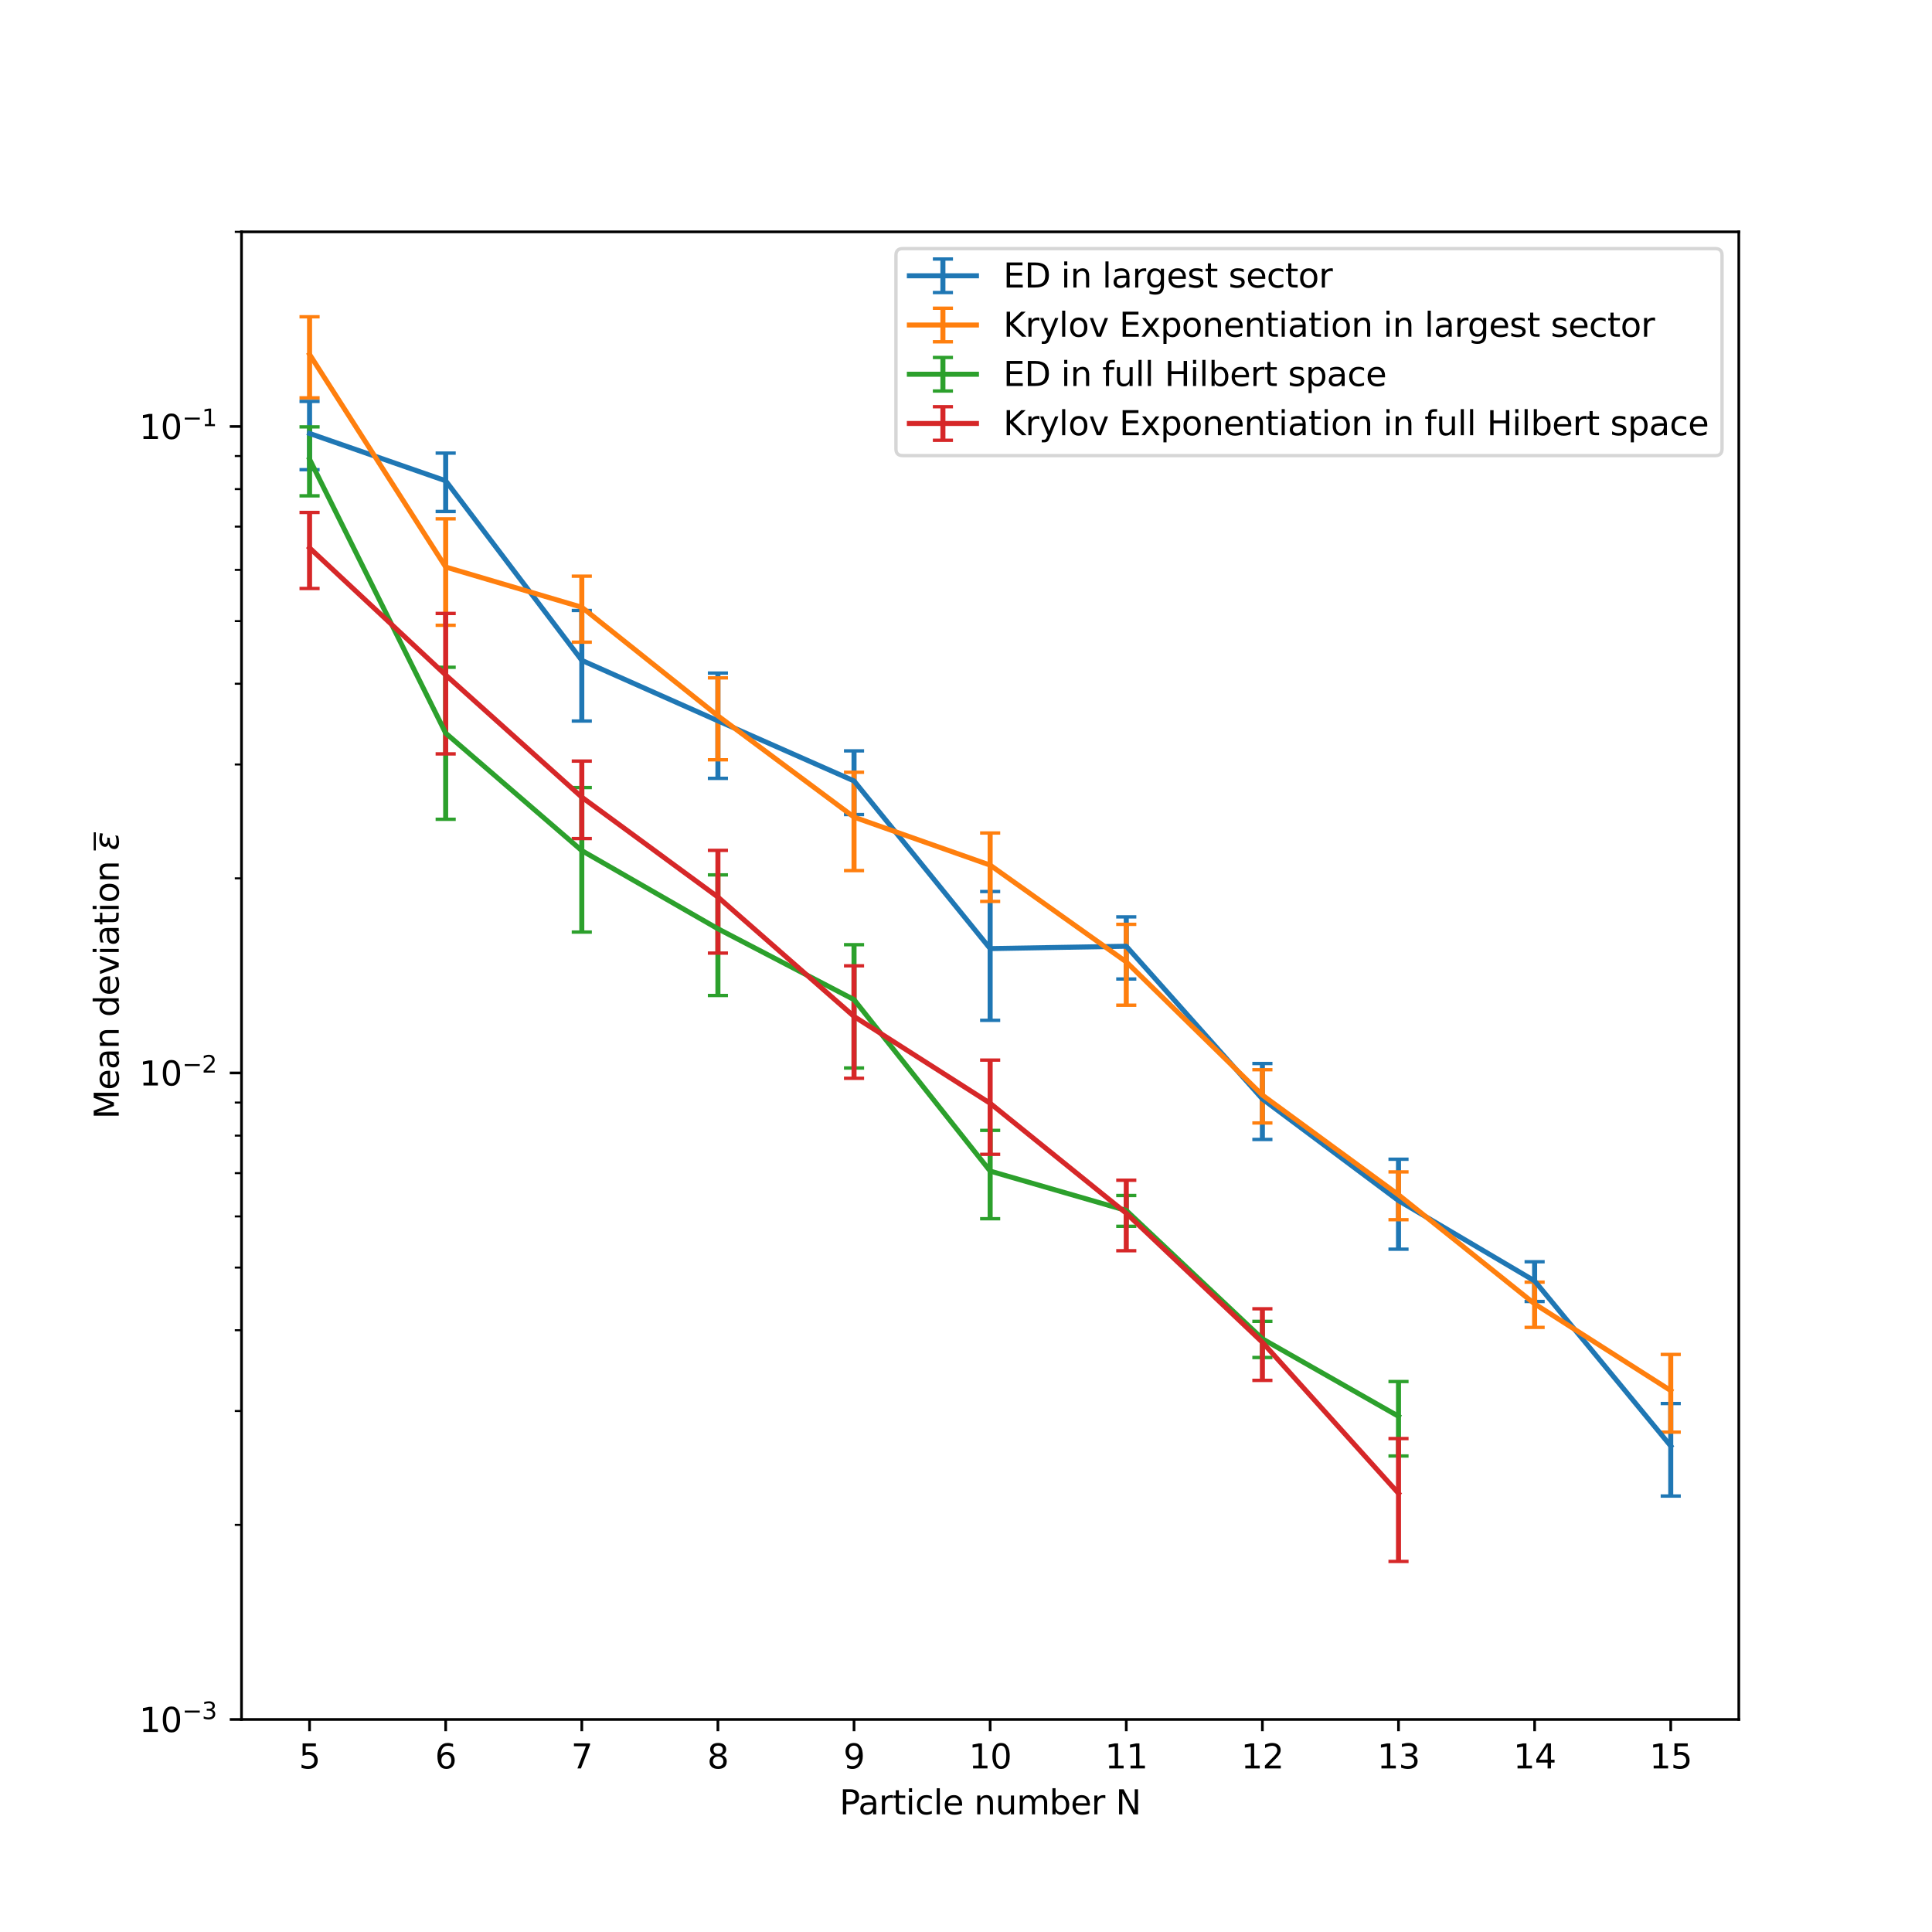 <?xml version="1.0" encoding="utf-8" standalone="no"?>
<!DOCTYPE svg PUBLIC "-//W3C//DTD SVG 1.1//EN"
  "http://www.w3.org/Graphics/SVG/1.1/DTD/svg11.dtd">
<svg xmlns:xlink="http://www.w3.org/1999/xlink" width="576pt" height="576pt" viewBox="0 0 576 576" xmlns="http://www.w3.org/2000/svg" version="1.1">
 <defs>
  <style type="text/css">*{stroke-linejoin: round; stroke-linecap: butt}</style>
 </defs>
 <g id="figure_1">
  <g id="patch_1">
   <path d="M 0 576 
L 576 576 
L 576 0 
L 0 0 
z
" style="fill: #ffffff"/>
  </g>
  <g id="axes_1">
   <g id="patch_2">
    <path d="M 72 512.64 
L 518.4 512.64 
L 518.4 69.12 
L 72 69.12 
z
" style="fill: #ffffff"/>
   </g>
   <g id="matplotlib.axis_1">
    <g id="xtick_1">
     <g id="line2d_1">
      <defs>
       <path id="m4b24143ec7" d="M 0 0 
L 0 3.5 
" style="stroke: #000000; stroke-width: 0.8"/>
      </defs>
      <g>
       <use xlink:href="#m4b24143ec7" x="92.291" y="512.64" style="stroke: #000000; stroke-width: 0.8"/>
      </g>
     </g>
     <g id="text_1">
      <!-- 5 -->
      <g transform="translate(89.11 527.238) scale(0.1 -0.1)">
       <defs>
        <path id="DejaVuSans-35" d="M 691 4666 
L 3169 4666 
L 3169 4134 
L 1269 4134 
L 1269 2991 
Q 1406 3038 1543 3061 
Q 1681 3084 1819 3084 
Q 2600 3084 3056 2656 
Q 3513 2228 3513 1497 
Q 3513 744 3044 326 
Q 2575 -91 1722 -91 
Q 1428 -91 1123 -41 
Q 819 9 494 109 
L 494 744 
Q 775 591 1075 516 
Q 1375 441 1709 441 
Q 2250 441 2565 725 
Q 2881 1009 2881 1497 
Q 2881 1984 2565 2268 
Q 2250 2553 1709 2553 
Q 1456 2553 1204 2497 
Q 953 2441 691 2322 
L 691 4666 
z
" transform="scale(0.016)"/>
       </defs>
       <use xlink:href="#DejaVuSans-35"/>
      </g>
     </g>
    </g>
    <g id="xtick_2">
     <g id="line2d_2">
      <g>
       <use xlink:href="#m4b24143ec7" x="132.873" y="512.64" style="stroke: #000000; stroke-width: 0.8"/>
      </g>
     </g>
     <g id="text_2">
      <!-- 6 -->
      <g transform="translate(129.691 527.238) scale(0.1 -0.1)">
       <defs>
        <path id="DejaVuSans-36" d="M 2113 2584 
Q 1688 2584 1439 2293 
Q 1191 2003 1191 1497 
Q 1191 994 1439 701 
Q 1688 409 2113 409 
Q 2538 409 2786 701 
Q 3034 994 3034 1497 
Q 3034 2003 2786 2293 
Q 2538 2584 2113 2584 
z
M 3366 4563 
L 3366 3988 
Q 3128 4100 2886 4159 
Q 2644 4219 2406 4219 
Q 1781 4219 1451 3797 
Q 1122 3375 1075 2522 
Q 1259 2794 1537 2939 
Q 1816 3084 2150 3084 
Q 2853 3084 3261 2657 
Q 3669 2231 3669 1497 
Q 3669 778 3244 343 
Q 2819 -91 2113 -91 
Q 1303 -91 875 529 
Q 447 1150 447 2328 
Q 447 3434 972 4092 
Q 1497 4750 2381 4750 
Q 2619 4750 2861 4703 
Q 3103 4656 3366 4563 
z
" transform="scale(0.016)"/>
       </defs>
       <use xlink:href="#DejaVuSans-36"/>
      </g>
     </g>
    </g>
    <g id="xtick_3">
     <g id="line2d_3">
      <g>
       <use xlink:href="#m4b24143ec7" x="173.455" y="512.64" style="stroke: #000000; stroke-width: 0.8"/>
      </g>
     </g>
     <g id="text_3">
      <!-- 7 -->
      <g transform="translate(170.273 527.238) scale(0.1 -0.1)">
       <defs>
        <path id="DejaVuSans-37" d="M 525 4666 
L 3525 4666 
L 3525 4397 
L 1831 0 
L 1172 0 
L 2766 4134 
L 525 4134 
L 525 4666 
z
" transform="scale(0.016)"/>
       </defs>
       <use xlink:href="#DejaVuSans-37"/>
      </g>
     </g>
    </g>
    <g id="xtick_4">
     <g id="line2d_4">
      <g>
       <use xlink:href="#m4b24143ec7" x="214.036" y="512.64" style="stroke: #000000; stroke-width: 0.8"/>
      </g>
     </g>
     <g id="text_4">
      <!-- 8 -->
      <g transform="translate(210.855 527.238) scale(0.1 -0.1)">
       <defs>
        <path id="DejaVuSans-38" d="M 2034 2216 
Q 1584 2216 1326 1975 
Q 1069 1734 1069 1313 
Q 1069 891 1326 650 
Q 1584 409 2034 409 
Q 2484 409 2743 651 
Q 3003 894 3003 1313 
Q 3003 1734 2745 1975 
Q 2488 2216 2034 2216 
z
M 1403 2484 
Q 997 2584 770 2862 
Q 544 3141 544 3541 
Q 544 4100 942 4425 
Q 1341 4750 2034 4750 
Q 2731 4750 3128 4425 
Q 3525 4100 3525 3541 
Q 3525 3141 3298 2862 
Q 3072 2584 2669 2484 
Q 3125 2378 3379 2068 
Q 3634 1759 3634 1313 
Q 3634 634 3220 271 
Q 2806 -91 2034 -91 
Q 1263 -91 848 271 
Q 434 634 434 1313 
Q 434 1759 690 2068 
Q 947 2378 1403 2484 
z
M 1172 3481 
Q 1172 3119 1398 2916 
Q 1625 2713 2034 2713 
Q 2441 2713 2670 2916 
Q 2900 3119 2900 3481 
Q 2900 3844 2670 4047 
Q 2441 4250 2034 4250 
Q 1625 4250 1398 4047 
Q 1172 3844 1172 3481 
z
" transform="scale(0.016)"/>
       </defs>
       <use xlink:href="#DejaVuSans-38"/>
      </g>
     </g>
    </g>
    <g id="xtick_5">
     <g id="line2d_5">
      <g>
       <use xlink:href="#m4b24143ec7" x="254.618" y="512.64" style="stroke: #000000; stroke-width: 0.8"/>
      </g>
     </g>
     <g id="text_5">
      <!-- 9 -->
      <g transform="translate(251.437 527.238) scale(0.1 -0.1)">
       <defs>
        <path id="DejaVuSans-39" d="M 703 97 
L 703 672 
Q 941 559 1184 500 
Q 1428 441 1663 441 
Q 2288 441 2617 861 
Q 2947 1281 2994 2138 
Q 2813 1869 2534 1725 
Q 2256 1581 1919 1581 
Q 1219 1581 811 2004 
Q 403 2428 403 3163 
Q 403 3881 828 4315 
Q 1253 4750 1959 4750 
Q 2769 4750 3195 4129 
Q 3622 3509 3622 2328 
Q 3622 1225 3098 567 
Q 2575 -91 1691 -91 
Q 1453 -91 1209 -44 
Q 966 3 703 97 
z
M 1959 2075 
Q 2384 2075 2632 2365 
Q 2881 2656 2881 3163 
Q 2881 3666 2632 3958 
Q 2384 4250 1959 4250 
Q 1534 4250 1286 3958 
Q 1038 3666 1038 3163 
Q 1038 2656 1286 2365 
Q 1534 2075 1959 2075 
z
" transform="scale(0.016)"/>
       </defs>
       <use xlink:href="#DejaVuSans-39"/>
      </g>
     </g>
    </g>
    <g id="xtick_6">
     <g id="line2d_6">
      <g>
       <use xlink:href="#m4b24143ec7" x="295.2" y="512.64" style="stroke: #000000; stroke-width: 0.8"/>
      </g>
     </g>
     <g id="text_6">
      <!-- 10 -->
      <g transform="translate(288.837 527.238) scale(0.1 -0.1)">
       <defs>
        <path id="DejaVuSans-31" d="M 794 531 
L 1825 531 
L 1825 4091 
L 703 3866 
L 703 4441 
L 1819 4666 
L 2450 4666 
L 2450 531 
L 3481 531 
L 3481 0 
L 794 0 
L 794 531 
z
" transform="scale(0.016)"/>
        <path id="DejaVuSans-30" d="M 2034 4250 
Q 1547 4250 1301 3770 
Q 1056 3291 1056 2328 
Q 1056 1369 1301 889 
Q 1547 409 2034 409 
Q 2525 409 2770 889 
Q 3016 1369 3016 2328 
Q 3016 3291 2770 3770 
Q 2525 4250 2034 4250 
z
M 2034 4750 
Q 2819 4750 3233 4129 
Q 3647 3509 3647 2328 
Q 3647 1150 3233 529 
Q 2819 -91 2034 -91 
Q 1250 -91 836 529 
Q 422 1150 422 2328 
Q 422 3509 836 4129 
Q 1250 4750 2034 4750 
z
" transform="scale(0.016)"/>
       </defs>
       <use xlink:href="#DejaVuSans-31"/>
       <use xlink:href="#DejaVuSans-30" x="63.623"/>
      </g>
     </g>
    </g>
    <g id="xtick_7">
     <g id="line2d_7">
      <g>
       <use xlink:href="#m4b24143ec7" x="335.782" y="512.64" style="stroke: #000000; stroke-width: 0.8"/>
      </g>
     </g>
     <g id="text_7">
      <!-- 11 -->
      <g transform="translate(329.419 527.238) scale(0.1 -0.1)">
       <use xlink:href="#DejaVuSans-31"/>
       <use xlink:href="#DejaVuSans-31" x="63.623"/>
      </g>
     </g>
    </g>
    <g id="xtick_8">
     <g id="line2d_8">
      <g>
       <use xlink:href="#m4b24143ec7" x="376.364" y="512.64" style="stroke: #000000; stroke-width: 0.8"/>
      </g>
     </g>
     <g id="text_8">
      <!-- 12 -->
      <g transform="translate(370.001 527.238) scale(0.1 -0.1)">
       <defs>
        <path id="DejaVuSans-32" d="M 1228 531 
L 3431 531 
L 3431 0 
L 469 0 
L 469 531 
Q 828 903 1448 1529 
Q 2069 2156 2228 2338 
Q 2531 2678 2651 2914 
Q 2772 3150 2772 3378 
Q 2772 3750 2511 3984 
Q 2250 4219 1831 4219 
Q 1534 4219 1204 4116 
Q 875 4013 500 3803 
L 500 4441 
Q 881 4594 1212 4672 
Q 1544 4750 1819 4750 
Q 2544 4750 2975 4387 
Q 3406 4025 3406 3419 
Q 3406 3131 3298 2873 
Q 3191 2616 2906 2266 
Q 2828 2175 2409 1742 
Q 1991 1309 1228 531 
z
" transform="scale(0.016)"/>
       </defs>
       <use xlink:href="#DejaVuSans-31"/>
       <use xlink:href="#DejaVuSans-32" x="63.623"/>
      </g>
     </g>
    </g>
    <g id="xtick_9">
     <g id="line2d_9">
      <g>
       <use xlink:href="#m4b24143ec7" x="416.945" y="512.64" style="stroke: #000000; stroke-width: 0.8"/>
      </g>
     </g>
     <g id="text_9">
      <!-- 13 -->
      <g transform="translate(410.583 527.238) scale(0.1 -0.1)">
       <defs>
        <path id="DejaVuSans-33" d="M 2597 2516 
Q 3050 2419 3304 2112 
Q 3559 1806 3559 1356 
Q 3559 666 3084 287 
Q 2609 -91 1734 -91 
Q 1441 -91 1130 -33 
Q 819 25 488 141 
L 488 750 
Q 750 597 1062 519 
Q 1375 441 1716 441 
Q 2309 441 2620 675 
Q 2931 909 2931 1356 
Q 2931 1769 2642 2001 
Q 2353 2234 1838 2234 
L 1294 2234 
L 1294 2753 
L 1863 2753 
Q 2328 2753 2575 2939 
Q 2822 3125 2822 3475 
Q 2822 3834 2567 4026 
Q 2313 4219 1838 4219 
Q 1578 4219 1281 4162 
Q 984 4106 628 3988 
L 628 4550 
Q 988 4650 1302 4700 
Q 1616 4750 1894 4750 
Q 2613 4750 3031 4423 
Q 3450 4097 3450 3541 
Q 3450 3153 3228 2886 
Q 3006 2619 2597 2516 
z
" transform="scale(0.016)"/>
       </defs>
       <use xlink:href="#DejaVuSans-31"/>
       <use xlink:href="#DejaVuSans-33" x="63.623"/>
      </g>
     </g>
    </g>
    <g id="xtick_10">
     <g id="line2d_10">
      <g>
       <use xlink:href="#m4b24143ec7" x="457.527" y="512.64" style="stroke: #000000; stroke-width: 0.8"/>
      </g>
     </g>
     <g id="text_10">
      <!-- 14 -->
      <g transform="translate(451.165 527.238) scale(0.1 -0.1)">
       <defs>
        <path id="DejaVuSans-34" d="M 2419 4116 
L 825 1625 
L 2419 1625 
L 2419 4116 
z
M 2253 4666 
L 3047 4666 
L 3047 1625 
L 3713 1625 
L 3713 1100 
L 3047 1100 
L 3047 0 
L 2419 0 
L 2419 1100 
L 313 1100 
L 313 1709 
L 2253 4666 
z
" transform="scale(0.016)"/>
       </defs>
       <use xlink:href="#DejaVuSans-31"/>
       <use xlink:href="#DejaVuSans-34" x="63.623"/>
      </g>
     </g>
    </g>
    <g id="xtick_11">
     <g id="line2d_11">
      <g>
       <use xlink:href="#m4b24143ec7" x="498.109" y="512.64" style="stroke: #000000; stroke-width: 0.8"/>
      </g>
     </g>
     <g id="text_11">
      <!-- 15 -->
      <g transform="translate(491.747 527.238) scale(0.1 -0.1)">
       <use xlink:href="#DejaVuSans-31"/>
       <use xlink:href="#DejaVuSans-35" x="63.623"/>
      </g>
     </g>
    </g>
    <g id="text_12">
     <!-- Particle number N -->
     <g transform="translate(250.294 540.917) scale(0.1 -0.1)">
      <defs>
       <path id="DejaVuSans-50" d="M 1259 4147 
L 1259 2394 
L 2053 2394 
Q 2494 2394 2734 2622 
Q 2975 2850 2975 3272 
Q 2975 3691 2734 3919 
Q 2494 4147 2053 4147 
L 1259 4147 
z
M 628 4666 
L 2053 4666 
Q 2838 4666 3239 4311 
Q 3641 3956 3641 3272 
Q 3641 2581 3239 2228 
Q 2838 1875 2053 1875 
L 1259 1875 
L 1259 0 
L 628 0 
L 628 4666 
z
" transform="scale(0.016)"/>
       <path id="DejaVuSans-61" d="M 2194 1759 
Q 1497 1759 1228 1600 
Q 959 1441 959 1056 
Q 959 750 1161 570 
Q 1363 391 1709 391 
Q 2188 391 2477 730 
Q 2766 1069 2766 1631 
L 2766 1759 
L 2194 1759 
z
M 3341 1997 
L 3341 0 
L 2766 0 
L 2766 531 
Q 2569 213 2275 61 
Q 1981 -91 1556 -91 
Q 1019 -91 701 211 
Q 384 513 384 1019 
Q 384 1609 779 1909 
Q 1175 2209 1959 2209 
L 2766 2209 
L 2766 2266 
Q 2766 2663 2505 2880 
Q 2244 3097 1772 3097 
Q 1472 3097 1187 3025 
Q 903 2953 641 2809 
L 641 3341 
Q 956 3463 1253 3523 
Q 1550 3584 1831 3584 
Q 2591 3584 2966 3190 
Q 3341 2797 3341 1997 
z
" transform="scale(0.016)"/>
       <path id="DejaVuSans-72" d="M 2631 2963 
Q 2534 3019 2420 3045 
Q 2306 3072 2169 3072 
Q 1681 3072 1420 2755 
Q 1159 2438 1159 1844 
L 1159 0 
L 581 0 
L 581 3500 
L 1159 3500 
L 1159 2956 
Q 1341 3275 1631 3429 
Q 1922 3584 2338 3584 
Q 2397 3584 2469 3576 
Q 2541 3569 2628 3553 
L 2631 2963 
z
" transform="scale(0.016)"/>
       <path id="DejaVuSans-74" d="M 1172 4494 
L 1172 3500 
L 2356 3500 
L 2356 3053 
L 1172 3053 
L 1172 1153 
Q 1172 725 1289 603 
Q 1406 481 1766 481 
L 2356 481 
L 2356 0 
L 1766 0 
Q 1100 0 847 248 
Q 594 497 594 1153 
L 594 3053 
L 172 3053 
L 172 3500 
L 594 3500 
L 594 4494 
L 1172 4494 
z
" transform="scale(0.016)"/>
       <path id="DejaVuSans-69" d="M 603 3500 
L 1178 3500 
L 1178 0 
L 603 0 
L 603 3500 
z
M 603 4863 
L 1178 4863 
L 1178 4134 
L 603 4134 
L 603 4863 
z
" transform="scale(0.016)"/>
       <path id="DejaVuSans-63" d="M 3122 3366 
L 3122 2828 
Q 2878 2963 2633 3030 
Q 2388 3097 2138 3097 
Q 1578 3097 1268 2742 
Q 959 2388 959 1747 
Q 959 1106 1268 751 
Q 1578 397 2138 397 
Q 2388 397 2633 464 
Q 2878 531 3122 666 
L 3122 134 
Q 2881 22 2623 -34 
Q 2366 -91 2075 -91 
Q 1284 -91 818 406 
Q 353 903 353 1747 
Q 353 2603 823 3093 
Q 1294 3584 2113 3584 
Q 2378 3584 2631 3529 
Q 2884 3475 3122 3366 
z
" transform="scale(0.016)"/>
       <path id="DejaVuSans-6c" d="M 603 4863 
L 1178 4863 
L 1178 0 
L 603 0 
L 603 4863 
z
" transform="scale(0.016)"/>
       <path id="DejaVuSans-65" d="M 3597 1894 
L 3597 1613 
L 953 1613 
Q 991 1019 1311 708 
Q 1631 397 2203 397 
Q 2534 397 2845 478 
Q 3156 559 3463 722 
L 3463 178 
Q 3153 47 2828 -22 
Q 2503 -91 2169 -91 
Q 1331 -91 842 396 
Q 353 884 353 1716 
Q 353 2575 817 3079 
Q 1281 3584 2069 3584 
Q 2775 3584 3186 3129 
Q 3597 2675 3597 1894 
z
M 3022 2063 
Q 3016 2534 2758 2815 
Q 2500 3097 2075 3097 
Q 1594 3097 1305 2825 
Q 1016 2553 972 2059 
L 3022 2063 
z
" transform="scale(0.016)"/>
       <path id="DejaVuSans-20" transform="scale(0.016)"/>
       <path id="DejaVuSans-6e" d="M 3513 2113 
L 3513 0 
L 2938 0 
L 2938 2094 
Q 2938 2591 2744 2837 
Q 2550 3084 2163 3084 
Q 1697 3084 1428 2787 
Q 1159 2491 1159 1978 
L 1159 0 
L 581 0 
L 581 3500 
L 1159 3500 
L 1159 2956 
Q 1366 3272 1645 3428 
Q 1925 3584 2291 3584 
Q 2894 3584 3203 3211 
Q 3513 2838 3513 2113 
z
" transform="scale(0.016)"/>
       <path id="DejaVuSans-75" d="M 544 1381 
L 544 3500 
L 1119 3500 
L 1119 1403 
Q 1119 906 1312 657 
Q 1506 409 1894 409 
Q 2359 409 2629 706 
Q 2900 1003 2900 1516 
L 2900 3500 
L 3475 3500 
L 3475 0 
L 2900 0 
L 2900 538 
Q 2691 219 2414 64 
Q 2138 -91 1772 -91 
Q 1169 -91 856 284 
Q 544 659 544 1381 
z
M 1991 3584 
L 1991 3584 
z
" transform="scale(0.016)"/>
       <path id="DejaVuSans-6d" d="M 3328 2828 
Q 3544 3216 3844 3400 
Q 4144 3584 4550 3584 
Q 5097 3584 5394 3201 
Q 5691 2819 5691 2113 
L 5691 0 
L 5113 0 
L 5113 2094 
Q 5113 2597 4934 2840 
Q 4756 3084 4391 3084 
Q 3944 3084 3684 2787 
Q 3425 2491 3425 1978 
L 3425 0 
L 2847 0 
L 2847 2094 
Q 2847 2600 2669 2842 
Q 2491 3084 2119 3084 
Q 1678 3084 1418 2786 
Q 1159 2488 1159 1978 
L 1159 0 
L 581 0 
L 581 3500 
L 1159 3500 
L 1159 2956 
Q 1356 3278 1631 3431 
Q 1906 3584 2284 3584 
Q 2666 3584 2933 3390 
Q 3200 3197 3328 2828 
z
" transform="scale(0.016)"/>
       <path id="DejaVuSans-62" d="M 3116 1747 
Q 3116 2381 2855 2742 
Q 2594 3103 2138 3103 
Q 1681 3103 1420 2742 
Q 1159 2381 1159 1747 
Q 1159 1113 1420 752 
Q 1681 391 2138 391 
Q 2594 391 2855 752 
Q 3116 1113 3116 1747 
z
M 1159 2969 
Q 1341 3281 1617 3432 
Q 1894 3584 2278 3584 
Q 2916 3584 3314 3078 
Q 3713 2572 3713 1747 
Q 3713 922 3314 415 
Q 2916 -91 2278 -91 
Q 1894 -91 1617 61 
Q 1341 213 1159 525 
L 1159 0 
L 581 0 
L 581 4863 
L 1159 4863 
L 1159 2969 
z
" transform="scale(0.016)"/>
       <path id="DejaVuSans-4e" d="M 628 4666 
L 1478 4666 
L 3547 763 
L 3547 4666 
L 4159 4666 
L 4159 0 
L 3309 0 
L 1241 3903 
L 1241 0 
L 628 0 
L 628 4666 
z
" transform="scale(0.016)"/>
      </defs>
      <use xlink:href="#DejaVuSans-50"/>
      <use xlink:href="#DejaVuSans-61" x="55.803"/>
      <use xlink:href="#DejaVuSans-72" x="117.082"/>
      <use xlink:href="#DejaVuSans-74" x="158.195"/>
      <use xlink:href="#DejaVuSans-69" x="197.404"/>
      <use xlink:href="#DejaVuSans-63" x="225.188"/>
      <use xlink:href="#DejaVuSans-6c" x="280.168"/>
      <use xlink:href="#DejaVuSans-65" x="307.951"/>
      <use xlink:href="#DejaVuSans-20" x="369.475"/>
      <use xlink:href="#DejaVuSans-6e" x="401.262"/>
      <use xlink:href="#DejaVuSans-75" x="464.641"/>
      <use xlink:href="#DejaVuSans-6d" x="528.02"/>
      <use xlink:href="#DejaVuSans-62" x="625.432"/>
      <use xlink:href="#DejaVuSans-65" x="688.908"/>
      <use xlink:href="#DejaVuSans-72" x="750.432"/>
      <use xlink:href="#DejaVuSans-20" x="791.545"/>
      <use xlink:href="#DejaVuSans-4e" x="823.332"/>
     </g>
    </g>
   </g>
   <g id="matplotlib.axis_2">
    <g id="ytick_1">
     <g id="line2d_12">
      <defs>
       <path id="mc3efe9b674" d="M 0 0 
L -3.5 0 
" style="stroke: #000000; stroke-width: 0.8"/>
      </defs>
      <g>
       <use xlink:href="#mc3efe9b674" x="72" y="512.64" style="stroke: #000000; stroke-width: 0.8"/>
      </g>
     </g>
     <g id="text_13">
      <!-- $\mathdefault{10^{-3}}$ -->
      <g transform="translate(41.5 516.439) scale(0.1 -0.1)">
       <defs>
        <path id="DejaVuSans-2212" d="M 678 2272 
L 4684 2272 
L 4684 1741 
L 678 1741 
L 678 2272 
z
" transform="scale(0.016)"/>
       </defs>
       <use xlink:href="#DejaVuSans-31" transform="translate(0 0.766)"/>
       <use xlink:href="#DejaVuSans-30" transform="translate(63.623 0.766)"/>
       <use xlink:href="#DejaVuSans-2212" transform="translate(128.203 39.047) scale(0.7)"/>
       <use xlink:href="#DejaVuSans-33" transform="translate(186.855 39.047) scale(0.7)"/>
      </g>
     </g>
    </g>
    <g id="ytick_2">
     <g id="line2d_13">
      <g>
       <use xlink:href="#mc3efe9b674" x="72" y="319.892" style="stroke: #000000; stroke-width: 0.8"/>
      </g>
     </g>
     <g id="text_14">
      <!-- $\mathdefault{10^{-2}}$ -->
      <g transform="translate(41.5 323.691) scale(0.1 -0.1)">
       <use xlink:href="#DejaVuSans-31" transform="translate(0 0.766)"/>
       <use xlink:href="#DejaVuSans-30" transform="translate(63.623 0.766)"/>
       <use xlink:href="#DejaVuSans-2212" transform="translate(128.203 39.047) scale(0.7)"/>
       <use xlink:href="#DejaVuSans-32" transform="translate(186.855 39.047) scale(0.7)"/>
      </g>
     </g>
    </g>
    <g id="ytick_3">
     <g id="line2d_14">
      <g>
       <use xlink:href="#mc3efe9b674" x="72" y="127.143" style="stroke: #000000; stroke-width: 0.8"/>
      </g>
     </g>
     <g id="text_15">
      <!-- $\mathdefault{10^{-1}}$ -->
      <g transform="translate(41.5 130.942) scale(0.1 -0.1)">
       <use xlink:href="#DejaVuSans-31" transform="translate(0 0.684)"/>
       <use xlink:href="#DejaVuSans-30" transform="translate(63.623 0.684)"/>
       <use xlink:href="#DejaVuSans-2212" transform="translate(128.203 38.966) scale(0.7)"/>
       <use xlink:href="#DejaVuSans-31" transform="translate(186.855 38.966) scale(0.7)"/>
      </g>
     </g>
    </g>
    <g id="ytick_4">
     <g id="line2d_15">
      <defs>
       <path id="m7dcc445b36" d="M 0 0 
L -2 0 
" style="stroke: #000000; stroke-width: 0.6"/>
      </defs>
      <g>
       <use xlink:href="#m7dcc445b36" x="72" y="454.617" style="stroke: #000000; stroke-width: 0.6"/>
      </g>
     </g>
    </g>
    <g id="ytick_5">
     <g id="line2d_16">
      <g>
       <use xlink:href="#m7dcc445b36" x="72" y="420.676" style="stroke: #000000; stroke-width: 0.6"/>
      </g>
     </g>
    </g>
    <g id="ytick_6">
     <g id="line2d_17">
      <g>
       <use xlink:href="#m7dcc445b36" x="72" y="396.594" style="stroke: #000000; stroke-width: 0.6"/>
      </g>
     </g>
    </g>
    <g id="ytick_7">
     <g id="line2d_18">
      <g>
       <use xlink:href="#m7dcc445b36" x="72" y="377.915" style="stroke: #000000; stroke-width: 0.6"/>
      </g>
     </g>
    </g>
    <g id="ytick_8">
     <g id="line2d_19">
      <g>
       <use xlink:href="#m7dcc445b36" x="72" y="362.653" style="stroke: #000000; stroke-width: 0.6"/>
      </g>
     </g>
    </g>
    <g id="ytick_9">
     <g id="line2d_20">
      <g>
       <use xlink:href="#m7dcc445b36" x="72" y="349.749" style="stroke: #000000; stroke-width: 0.6"/>
      </g>
     </g>
    </g>
    <g id="ytick_10">
     <g id="line2d_21">
      <g>
       <use xlink:href="#m7dcc445b36" x="72" y="338.571" style="stroke: #000000; stroke-width: 0.6"/>
      </g>
     </g>
    </g>
    <g id="ytick_11">
     <g id="line2d_22">
      <g>
       <use xlink:href="#m7dcc445b36" x="72" y="328.711" style="stroke: #000000; stroke-width: 0.6"/>
      </g>
     </g>
    </g>
    <g id="ytick_12">
     <g id="line2d_23">
      <g>
       <use xlink:href="#m7dcc445b36" x="72" y="261.868" style="stroke: #000000; stroke-width: 0.6"/>
      </g>
     </g>
    </g>
    <g id="ytick_13">
     <g id="line2d_24">
      <g>
       <use xlink:href="#m7dcc445b36" x="72" y="227.927" style="stroke: #000000; stroke-width: 0.6"/>
      </g>
     </g>
    </g>
    <g id="ytick_14">
     <g id="line2d_25">
      <g>
       <use xlink:href="#m7dcc445b36" x="72" y="203.845" style="stroke: #000000; stroke-width: 0.6"/>
      </g>
     </g>
    </g>
    <g id="ytick_15">
     <g id="line2d_26">
      <g>
       <use xlink:href="#m7dcc445b36" x="72" y="185.166" style="stroke: #000000; stroke-width: 0.6"/>
      </g>
     </g>
    </g>
    <g id="ytick_16">
     <g id="line2d_27">
      <g>
       <use xlink:href="#m7dcc445b36" x="72" y="169.904" style="stroke: #000000; stroke-width: 0.6"/>
      </g>
     </g>
    </g>
    <g id="ytick_17">
     <g id="line2d_28">
      <g>
       <use xlink:href="#m7dcc445b36" x="72" y="157" style="stroke: #000000; stroke-width: 0.6"/>
      </g>
     </g>
    </g>
    <g id="ytick_18">
     <g id="line2d_29">
      <g>
       <use xlink:href="#m7dcc445b36" x="72" y="145.822" style="stroke: #000000; stroke-width: 0.6"/>
      </g>
     </g>
    </g>
    <g id="ytick_19">
     <g id="line2d_30">
      <g>
       <use xlink:href="#m7dcc445b36" x="72" y="135.963" style="stroke: #000000; stroke-width: 0.6"/>
      </g>
     </g>
    </g>
    <g id="ytick_20">
     <g id="line2d_31">
      <g>
       <use xlink:href="#m7dcc445b36" x="72" y="69.12" style="stroke: #000000; stroke-width: 0.6"/>
      </g>
     </g>
    </g>
    <g id="text_16">
     <!-- Mean deviation $\overline{\epsilon}$ -->
     <g transform="translate(35.42 333.63) rotate(-90) scale(0.1 -0.1)">
      <defs>
       <path id="DejaVuSans-4d" d="M 628 4666 
L 1569 4666 
L 2759 1491 
L 3956 4666 
L 4897 4666 
L 4897 0 
L 4281 0 
L 4281 4097 
L 3078 897 
L 2444 897 
L 1241 4097 
L 1241 0 
L 628 0 
L 628 4666 
z
" transform="scale(0.016)"/>
       <path id="DejaVuSans-64" d="M 2906 2969 
L 2906 4863 
L 3481 4863 
L 3481 0 
L 2906 0 
L 2906 525 
Q 2725 213 2448 61 
Q 2172 -91 1784 -91 
Q 1150 -91 751 415 
Q 353 922 353 1747 
Q 353 2572 751 3078 
Q 1150 3584 1784 3584 
Q 2172 3584 2448 3432 
Q 2725 3281 2906 2969 
z
M 947 1747 
Q 947 1113 1208 752 
Q 1469 391 1925 391 
Q 2381 391 2643 752 
Q 2906 1113 2906 1747 
Q 2906 2381 2643 2742 
Q 2381 3103 1925 3103 
Q 1469 3103 1208 2742 
Q 947 2381 947 1747 
z
" transform="scale(0.016)"/>
       <path id="DejaVuSans-76" d="M 191 3500 
L 800 3500 
L 1894 563 
L 2988 3500 
L 3597 3500 
L 2284 0 
L 1503 0 
L 191 3500 
z
" transform="scale(0.016)"/>
       <path id="DejaVuSans-6f" d="M 1959 3097 
Q 1497 3097 1228 2736 
Q 959 2375 959 1747 
Q 959 1119 1226 758 
Q 1494 397 1959 397 
Q 2419 397 2687 759 
Q 2956 1122 2956 1747 
Q 2956 2369 2687 2733 
Q 2419 3097 1959 3097 
z
M 1959 3584 
Q 2709 3584 3137 3096 
Q 3566 2609 3566 1747 
Q 3566 888 3137 398 
Q 2709 -91 1959 -91 
Q 1206 -91 779 398 
Q 353 888 353 1747 
Q 353 2609 779 3096 
Q 1206 3584 1959 3584 
z
" transform="scale(0.016)"/>
       <path id="DejaVuSans-Oblique-3b5" d="M 1263 1888 
Q 925 1963 778 2166 
Q 669 2309 669 2503 
Q 669 3034 1175 3344 
Q 1575 3588 2188 3588 
Q 2425 3588 2684 3550 
Q 2944 3513 3234 3438 
L 3134 2916 
Q 2847 3006 2606 3047 
Q 2359 3088 2138 3088 
Q 1766 3088 1522 2944 
Q 1228 2772 1228 2522 
Q 1228 2356 1381 2241 
Q 1563 2103 1925 2103 
L 2409 2103 
L 2319 1628 
L 1856 1628 
Q 1425 1628 1172 1469 
Q 828 1253 828 916 
Q 828 703 1013 563 
Q 1244 388 1716 388 
Q 2006 388 2284 444 
Q 2563 503 2806 619 
L 2700 84 
Q 2403 -3 2131 -47 
Q 1859 -91 1609 -91 
Q 866 -91 516 194 
Q 250 413 250 781 
Q 250 1278 600 1584 
Q 859 1813 1263 1888 
z
" transform="scale(0.016)"/>
      </defs>
      <use xlink:href="#DejaVuSans-4d" transform="translate(0 0.188)"/>
      <use xlink:href="#DejaVuSans-65" transform="translate(86.279 0.188)"/>
      <use xlink:href="#DejaVuSans-61" transform="translate(147.803 0.188)"/>
      <use xlink:href="#DejaVuSans-6e" transform="translate(209.082 0.188)"/>
      <use xlink:href="#DejaVuSans-20" transform="translate(272.461 0.188)"/>
      <use xlink:href="#DejaVuSans-64" transform="translate(304.248 0.188)"/>
      <use xlink:href="#DejaVuSans-65" transform="translate(367.725 0.188)"/>
      <use xlink:href="#DejaVuSans-76" transform="translate(429.248 0.188)"/>
      <use xlink:href="#DejaVuSans-69" transform="translate(488.428 0.188)"/>
      <use xlink:href="#DejaVuSans-61" transform="translate(516.211 0.188)"/>
      <use xlink:href="#DejaVuSans-74" transform="translate(577.49 0.188)"/>
      <use xlink:href="#DejaVuSans-69" transform="translate(616.699 0.188)"/>
      <use xlink:href="#DejaVuSans-6f" transform="translate(644.482 0.188)"/>
      <use xlink:href="#DejaVuSans-6e" transform="translate(705.664 0.188)"/>
      <use xlink:href="#DejaVuSans-20" transform="translate(769.043 0.188)"/>
      <use xlink:href="#DejaVuSans-Oblique-3b5" transform="translate(800.83 0.688)"/>
      <path d="M 800.83 68.5 
L 800.83 74.75 
L 854.883 74.75 
L 854.883 68.5 
L 800.83 68.5 
z
"/>
     </g>
    </g>
   </g>
   <g id="LineCollection_1">
    <path d="M 92.291 140.027 
L 92.291 119.67 
" clip-path="url(#p12f6a13c6d)" style="fill: none; stroke: #1f77b4; stroke-width: 1.5"/>
    <path d="M 132.873 152.494 
L 132.873 135.087 
" clip-path="url(#p12f6a13c6d)" style="fill: none; stroke: #1f77b4; stroke-width: 1.5"/>
    <path d="M 173.455 214.97 
L 173.455 182.011 
" clip-path="url(#p12f6a13c6d)" style="fill: none; stroke: #1f77b4; stroke-width: 1.5"/>
    <path d="M 214.036 232.059 
L 214.036 200.672 
" clip-path="url(#p12f6a13c6d)" style="fill: none; stroke: #1f77b4; stroke-width: 1.5"/>
    <path d="M 254.618 242.855 
L 254.618 223.87 
" clip-path="url(#p12f6a13c6d)" style="fill: none; stroke: #1f77b4; stroke-width: 1.5"/>
    <path d="M 295.2 304.196 
L 295.2 265.798 
" clip-path="url(#p12f6a13c6d)" style="fill: none; stroke: #1f77b4; stroke-width: 1.5"/>
    <path d="M 335.782 291.878 
L 335.782 273.357 
" clip-path="url(#p12f6a13c6d)" style="fill: none; stroke: #1f77b4; stroke-width: 1.5"/>
    <path d="M 376.364 339.717 
L 376.364 317.073 
" clip-path="url(#p12f6a13c6d)" style="fill: none; stroke: #1f77b4; stroke-width: 1.5"/>
    <path d="M 416.945 372.425 
L 416.945 345.604 
" clip-path="url(#p12f6a13c6d)" style="fill: none; stroke: #1f77b4; stroke-width: 1.5"/>
    <path d="M 457.527 388.022 
L 457.527 376.175 
" clip-path="url(#p12f6a13c6d)" style="fill: none; stroke: #1f77b4; stroke-width: 1.5"/>
    <path d="M 498.109 446.023 
L 498.109 418.441 
" clip-path="url(#p12f6a13c6d)" style="fill: none; stroke: #1f77b4; stroke-width: 1.5"/>
   </g>
   <g id="line2d_32">
    <defs>
     <path id="mfd85b51598" d="M 3 0 
L -3 -0 
" style="stroke: #1f77b4"/>
    </defs>
    <g clip-path="url(#p12f6a13c6d)">
     <use xlink:href="#mfd85b51598" x="92.291" y="140.027" style="fill: #1f77b4; stroke: #1f77b4"/>
     <use xlink:href="#mfd85b51598" x="132.873" y="152.494" style="fill: #1f77b4; stroke: #1f77b4"/>
     <use xlink:href="#mfd85b51598" x="173.455" y="214.97" style="fill: #1f77b4; stroke: #1f77b4"/>
     <use xlink:href="#mfd85b51598" x="214.036" y="232.059" style="fill: #1f77b4; stroke: #1f77b4"/>
     <use xlink:href="#mfd85b51598" x="254.618" y="242.855" style="fill: #1f77b4; stroke: #1f77b4"/>
     <use xlink:href="#mfd85b51598" x="295.2" y="304.196" style="fill: #1f77b4; stroke: #1f77b4"/>
     <use xlink:href="#mfd85b51598" x="335.782" y="291.878" style="fill: #1f77b4; stroke: #1f77b4"/>
     <use xlink:href="#mfd85b51598" x="376.364" y="339.717" style="fill: #1f77b4; stroke: #1f77b4"/>
     <use xlink:href="#mfd85b51598" x="416.945" y="372.425" style="fill: #1f77b4; stroke: #1f77b4"/>
     <use xlink:href="#mfd85b51598" x="457.527" y="388.022" style="fill: #1f77b4; stroke: #1f77b4"/>
     <use xlink:href="#mfd85b51598" x="498.109" y="446.023" style="fill: #1f77b4; stroke: #1f77b4"/>
    </g>
   </g>
   <g id="line2d_33">
    <g clip-path="url(#p12f6a13c6d)">
     <use xlink:href="#mfd85b51598" x="92.291" y="119.67" style="fill: #1f77b4; stroke: #1f77b4"/>
     <use xlink:href="#mfd85b51598" x="132.873" y="135.087" style="fill: #1f77b4; stroke: #1f77b4"/>
     <use xlink:href="#mfd85b51598" x="173.455" y="182.011" style="fill: #1f77b4; stroke: #1f77b4"/>
     <use xlink:href="#mfd85b51598" x="214.036" y="200.672" style="fill: #1f77b4; stroke: #1f77b4"/>
     <use xlink:href="#mfd85b51598" x="254.618" y="223.87" style="fill: #1f77b4; stroke: #1f77b4"/>
     <use xlink:href="#mfd85b51598" x="295.2" y="265.798" style="fill: #1f77b4; stroke: #1f77b4"/>
     <use xlink:href="#mfd85b51598" x="335.782" y="273.357" style="fill: #1f77b4; stroke: #1f77b4"/>
     <use xlink:href="#mfd85b51598" x="376.364" y="317.073" style="fill: #1f77b4; stroke: #1f77b4"/>
     <use xlink:href="#mfd85b51598" x="416.945" y="345.604" style="fill: #1f77b4; stroke: #1f77b4"/>
     <use xlink:href="#mfd85b51598" x="457.527" y="376.175" style="fill: #1f77b4; stroke: #1f77b4"/>
     <use xlink:href="#mfd85b51598" x="498.109" y="418.441" style="fill: #1f77b4; stroke: #1f77b4"/>
    </g>
   </g>
   <g id="LineCollection_2">
    <path d="M 92.291 118.625 
L 92.291 94.443 
" clip-path="url(#p12f6a13c6d)" style="fill: none; stroke: #ff7f0e; stroke-width: 1.5"/>
    <path d="M 132.873 186.412 
L 132.873 154.679 
" clip-path="url(#p12f6a13c6d)" style="fill: none; stroke: #ff7f0e; stroke-width: 1.5"/>
    <path d="M 173.455 191.461 
L 173.455 171.783 
" clip-path="url(#p12f6a13c6d)" style="fill: none; stroke: #ff7f0e; stroke-width: 1.5"/>
    <path d="M 214.036 226.516 
L 214.036 202.096 
" clip-path="url(#p12f6a13c6d)" style="fill: none; stroke: #ff7f0e; stroke-width: 1.5"/>
    <path d="M 254.618 259.554 
L 254.618 230.234 
" clip-path="url(#p12f6a13c6d)" style="fill: none; stroke: #ff7f0e; stroke-width: 1.5"/>
    <path d="M 295.2 268.749 
L 295.2 248.353 
" clip-path="url(#p12f6a13c6d)" style="fill: none; stroke: #ff7f0e; stroke-width: 1.5"/>
    <path d="M 335.782 299.69 
L 335.782 275.584 
" clip-path="url(#p12f6a13c6d)" style="fill: none; stroke: #ff7f0e; stroke-width: 1.5"/>
    <path d="M 376.364 334.797 
L 376.364 318.924 
" clip-path="url(#p12f6a13c6d)" style="fill: none; stroke: #ff7f0e; stroke-width: 1.5"/>
    <path d="M 416.945 363.634 
L 416.945 349.393 
" clip-path="url(#p12f6a13c6d)" style="fill: none; stroke: #ff7f0e; stroke-width: 1.5"/>
    <path d="M 457.527 395.74 
L 457.527 382.256 
" clip-path="url(#p12f6a13c6d)" style="fill: none; stroke: #ff7f0e; stroke-width: 1.5"/>
    <path d="M 498.109 426.966 
L 498.109 403.809 
" clip-path="url(#p12f6a13c6d)" style="fill: none; stroke: #ff7f0e; stroke-width: 1.5"/>
   </g>
   <g id="line2d_34">
    <defs>
     <path id="mc2ef18c631" d="M 3 0 
L -3 -0 
" style="stroke: #ff7f0e"/>
    </defs>
    <g clip-path="url(#p12f6a13c6d)">
     <use xlink:href="#mc2ef18c631" x="92.291" y="118.625" style="fill: #ff7f0e; stroke: #ff7f0e"/>
     <use xlink:href="#mc2ef18c631" x="132.873" y="186.412" style="fill: #ff7f0e; stroke: #ff7f0e"/>
     <use xlink:href="#mc2ef18c631" x="173.455" y="191.461" style="fill: #ff7f0e; stroke: #ff7f0e"/>
     <use xlink:href="#mc2ef18c631" x="214.036" y="226.516" style="fill: #ff7f0e; stroke: #ff7f0e"/>
     <use xlink:href="#mc2ef18c631" x="254.618" y="259.554" style="fill: #ff7f0e; stroke: #ff7f0e"/>
     <use xlink:href="#mc2ef18c631" x="295.2" y="268.749" style="fill: #ff7f0e; stroke: #ff7f0e"/>
     <use xlink:href="#mc2ef18c631" x="335.782" y="299.69" style="fill: #ff7f0e; stroke: #ff7f0e"/>
     <use xlink:href="#mc2ef18c631" x="376.364" y="334.797" style="fill: #ff7f0e; stroke: #ff7f0e"/>
     <use xlink:href="#mc2ef18c631" x="416.945" y="363.634" style="fill: #ff7f0e; stroke: #ff7f0e"/>
     <use xlink:href="#mc2ef18c631" x="457.527" y="395.74" style="fill: #ff7f0e; stroke: #ff7f0e"/>
     <use xlink:href="#mc2ef18c631" x="498.109" y="426.966" style="fill: #ff7f0e; stroke: #ff7f0e"/>
    </g>
   </g>
   <g id="line2d_35">
    <g clip-path="url(#p12f6a13c6d)">
     <use xlink:href="#mc2ef18c631" x="92.291" y="94.443" style="fill: #ff7f0e; stroke: #ff7f0e"/>
     <use xlink:href="#mc2ef18c631" x="132.873" y="154.679" style="fill: #ff7f0e; stroke: #ff7f0e"/>
     <use xlink:href="#mc2ef18c631" x="173.455" y="171.783" style="fill: #ff7f0e; stroke: #ff7f0e"/>
     <use xlink:href="#mc2ef18c631" x="214.036" y="202.096" style="fill: #ff7f0e; stroke: #ff7f0e"/>
     <use xlink:href="#mc2ef18c631" x="254.618" y="230.234" style="fill: #ff7f0e; stroke: #ff7f0e"/>
     <use xlink:href="#mc2ef18c631" x="295.2" y="248.353" style="fill: #ff7f0e; stroke: #ff7f0e"/>
     <use xlink:href="#mc2ef18c631" x="335.782" y="275.584" style="fill: #ff7f0e; stroke: #ff7f0e"/>
     <use xlink:href="#mc2ef18c631" x="376.364" y="318.924" style="fill: #ff7f0e; stroke: #ff7f0e"/>
     <use xlink:href="#mc2ef18c631" x="416.945" y="349.393" style="fill: #ff7f0e; stroke: #ff7f0e"/>
     <use xlink:href="#mc2ef18c631" x="457.527" y="382.256" style="fill: #ff7f0e; stroke: #ff7f0e"/>
     <use xlink:href="#mc2ef18c631" x="498.109" y="403.809" style="fill: #ff7f0e; stroke: #ff7f0e"/>
    </g>
   </g>
   <g id="LineCollection_3">
    <path d="M 92.291 147.824 
L 92.291 127.264 
" clip-path="url(#p12f6a13c6d)" style="fill: none; stroke: #2ca02c; stroke-width: 1.5"/>
    <path d="M 132.873 244.259 
L 132.873 198.941 
" clip-path="url(#p12f6a13c6d)" style="fill: none; stroke: #2ca02c; stroke-width: 1.5"/>
    <path d="M 173.455 277.886 
L 173.455 234.797 
" clip-path="url(#p12f6a13c6d)" style="fill: none; stroke: #2ca02c; stroke-width: 1.5"/>
    <path d="M 214.036 296.796 
L 214.036 260.839 
" clip-path="url(#p12f6a13c6d)" style="fill: none; stroke: #2ca02c; stroke-width: 1.5"/>
    <path d="M 254.618 318.412 
L 254.618 281.65 
" clip-path="url(#p12f6a13c6d)" style="fill: none; stroke: #2ca02c; stroke-width: 1.5"/>
    <path d="M 295.2 363.345 
L 295.2 337.008 
" clip-path="url(#p12f6a13c6d)" style="fill: none; stroke: #2ca02c; stroke-width: 1.5"/>
    <path d="M 335.782 365.609 
L 335.782 356.416 
" clip-path="url(#p12f6a13c6d)" style="fill: none; stroke: #2ca02c; stroke-width: 1.5"/>
    <path d="M 376.364 404.721 
L 376.364 393.942 
" clip-path="url(#p12f6a13c6d)" style="fill: none; stroke: #2ca02c; stroke-width: 1.5"/>
    <path d="M 416.945 434.084 
L 416.945 411.883 
" clip-path="url(#p12f6a13c6d)" style="fill: none; stroke: #2ca02c; stroke-width: 1.5"/>
   </g>
   <g id="line2d_36">
    <defs>
     <path id="m500de46fc0" d="M 3 0 
L -3 -0 
" style="stroke: #2ca02c"/>
    </defs>
    <g clip-path="url(#p12f6a13c6d)">
     <use xlink:href="#m500de46fc0" x="92.291" y="147.824" style="fill: #2ca02c; stroke: #2ca02c"/>
     <use xlink:href="#m500de46fc0" x="132.873" y="244.259" style="fill: #2ca02c; stroke: #2ca02c"/>
     <use xlink:href="#m500de46fc0" x="173.455" y="277.886" style="fill: #2ca02c; stroke: #2ca02c"/>
     <use xlink:href="#m500de46fc0" x="214.036" y="296.796" style="fill: #2ca02c; stroke: #2ca02c"/>
     <use xlink:href="#m500de46fc0" x="254.618" y="318.412" style="fill: #2ca02c; stroke: #2ca02c"/>
     <use xlink:href="#m500de46fc0" x="295.2" y="363.345" style="fill: #2ca02c; stroke: #2ca02c"/>
     <use xlink:href="#m500de46fc0" x="335.782" y="365.609" style="fill: #2ca02c; stroke: #2ca02c"/>
     <use xlink:href="#m500de46fc0" x="376.364" y="404.721" style="fill: #2ca02c; stroke: #2ca02c"/>
     <use xlink:href="#m500de46fc0" x="416.945" y="434.084" style="fill: #2ca02c; stroke: #2ca02c"/>
    </g>
   </g>
   <g id="line2d_37">
    <g clip-path="url(#p12f6a13c6d)">
     <use xlink:href="#m500de46fc0" x="92.291" y="127.264" style="fill: #2ca02c; stroke: #2ca02c"/>
     <use xlink:href="#m500de46fc0" x="132.873" y="198.941" style="fill: #2ca02c; stroke: #2ca02c"/>
     <use xlink:href="#m500de46fc0" x="173.455" y="234.797" style="fill: #2ca02c; stroke: #2ca02c"/>
     <use xlink:href="#m500de46fc0" x="214.036" y="260.839" style="fill: #2ca02c; stroke: #2ca02c"/>
     <use xlink:href="#m500de46fc0" x="254.618" y="281.65" style="fill: #2ca02c; stroke: #2ca02c"/>
     <use xlink:href="#m500de46fc0" x="295.2" y="337.008" style="fill: #2ca02c; stroke: #2ca02c"/>
     <use xlink:href="#m500de46fc0" x="335.782" y="356.416" style="fill: #2ca02c; stroke: #2ca02c"/>
     <use xlink:href="#m500de46fc0" x="376.364" y="393.942" style="fill: #2ca02c; stroke: #2ca02c"/>
     <use xlink:href="#m500de46fc0" x="416.945" y="411.883" style="fill: #2ca02c; stroke: #2ca02c"/>
    </g>
   </g>
   <g id="LineCollection_4">
    <path d="M 92.291 175.449 
L 92.291 152.783 
" clip-path="url(#p12f6a13c6d)" style="fill: none; stroke: #d62728; stroke-width: 1.5"/>
    <path d="M 132.873 224.762 
L 132.873 182.892 
" clip-path="url(#p12f6a13c6d)" style="fill: none; stroke: #d62728; stroke-width: 1.5"/>
    <path d="M 173.455 250.002 
L 173.455 226.913 
" clip-path="url(#p12f6a13c6d)" style="fill: none; stroke: #d62728; stroke-width: 1.5"/>
    <path d="M 214.036 284.154 
L 214.036 253.529 
" clip-path="url(#p12f6a13c6d)" style="fill: none; stroke: #d62728; stroke-width: 1.5"/>
    <path d="M 254.618 321.474 
L 254.618 287.943 
" clip-path="url(#p12f6a13c6d)" style="fill: none; stroke: #d62728; stroke-width: 1.5"/>
    <path d="M 295.2 344.155 
L 295.2 316.054 
" clip-path="url(#p12f6a13c6d)" style="fill: none; stroke: #d62728; stroke-width: 1.5"/>
    <path d="M 335.782 372.881 
L 335.782 351.866 
" clip-path="url(#p12f6a13c6d)" style="fill: none; stroke: #d62728; stroke-width: 1.5"/>
    <path d="M 376.364 411.539 
L 376.364 390.192 
" clip-path="url(#p12f6a13c6d)" style="fill: none; stroke: #d62728; stroke-width: 1.5"/>
    <path d="M 416.945 465.521 
L 416.945 428.894 
" clip-path="url(#p12f6a13c6d)" style="fill: none; stroke: #d62728; stroke-width: 1.5"/>
   </g>
   <g id="line2d_38">
    <defs>
     <path id="mf3199921b7" d="M 3 0 
L -3 -0 
" style="stroke: #d62728"/>
    </defs>
    <g clip-path="url(#p12f6a13c6d)">
     <use xlink:href="#mf3199921b7" x="92.291" y="175.449" style="fill: #d62728; stroke: #d62728"/>
     <use xlink:href="#mf3199921b7" x="132.873" y="224.762" style="fill: #d62728; stroke: #d62728"/>
     <use xlink:href="#mf3199921b7" x="173.455" y="250.002" style="fill: #d62728; stroke: #d62728"/>
     <use xlink:href="#mf3199921b7" x="214.036" y="284.154" style="fill: #d62728; stroke: #d62728"/>
     <use xlink:href="#mf3199921b7" x="254.618" y="321.474" style="fill: #d62728; stroke: #d62728"/>
     <use xlink:href="#mf3199921b7" x="295.2" y="344.155" style="fill: #d62728; stroke: #d62728"/>
     <use xlink:href="#mf3199921b7" x="335.782" y="372.881" style="fill: #d62728; stroke: #d62728"/>
     <use xlink:href="#mf3199921b7" x="376.364" y="411.539" style="fill: #d62728; stroke: #d62728"/>
     <use xlink:href="#mf3199921b7" x="416.945" y="465.521" style="fill: #d62728; stroke: #d62728"/>
    </g>
   </g>
   <g id="line2d_39">
    <g clip-path="url(#p12f6a13c6d)">
     <use xlink:href="#mf3199921b7" x="92.291" y="152.783" style="fill: #d62728; stroke: #d62728"/>
     <use xlink:href="#mf3199921b7" x="132.873" y="182.892" style="fill: #d62728; stroke: #d62728"/>
     <use xlink:href="#mf3199921b7" x="173.455" y="226.913" style="fill: #d62728; stroke: #d62728"/>
     <use xlink:href="#mf3199921b7" x="214.036" y="253.529" style="fill: #d62728; stroke: #d62728"/>
     <use xlink:href="#mf3199921b7" x="254.618" y="287.943" style="fill: #d62728; stroke: #d62728"/>
     <use xlink:href="#mf3199921b7" x="295.2" y="316.054" style="fill: #d62728; stroke: #d62728"/>
     <use xlink:href="#mf3199921b7" x="335.782" y="351.866" style="fill: #d62728; stroke: #d62728"/>
     <use xlink:href="#mf3199921b7" x="376.364" y="390.192" style="fill: #d62728; stroke: #d62728"/>
     <use xlink:href="#mf3199921b7" x="416.945" y="428.894" style="fill: #d62728; stroke: #d62728"/>
    </g>
   </g>
   <g id="line2d_40">
    <path d="M 92.291 129.231 
L 132.873 143.339 
L 173.455 196.879 
L 214.036 214.903 
L 254.618 232.825 
L 295.2 282.814 
L 335.782 282.106 
L 376.364 327.632 
L 416.945 357.945 
L 457.527 381.889 
L 498.109 431.101 
" clip-path="url(#p12f6a13c6d)" style="fill: none; stroke: #1f77b4; stroke-width: 1.5; stroke-linecap: square"/>
   </g>
   <g id="line2d_41">
    <path d="M 92.291 105.664 
L 132.873 169.051 
L 173.455 181.045 
L 214.036 213.418 
L 254.618 243.617 
L 295.2 257.931 
L 335.782 286.772 
L 376.364 326.485 
L 416.945 356.211 
L 457.527 388.727 
L 498.109 414.589 
" clip-path="url(#p12f6a13c6d)" style="fill: none; stroke: #ff7f0e; stroke-width: 1.5; stroke-linecap: square"/>
   </g>
   <g id="line2d_42">
    <path d="M 92.291 136.915 
L 132.873 218.57 
L 173.455 253.599 
L 214.036 276.902 
L 254.618 298.029 
L 295.2 349.145 
L 335.782 360.886 
L 376.364 399.158 
L 416.945 422.25 
" clip-path="url(#p12f6a13c6d)" style="fill: none; stroke: #2ca02c; stroke-width: 1.5; stroke-linecap: square"/>
   </g>
   <g id="line2d_43">
    <path d="M 92.291 163.351 
L 132.873 201.236 
L 173.455 237.664 
L 214.036 267.448 
L 254.618 303.041 
L 295.2 328.931 
L 335.782 361.716 
L 376.364 400.187 
L 416.945 445.22 
" clip-path="url(#p12f6a13c6d)" style="fill: none; stroke: #d62728; stroke-width: 1.5; stroke-linecap: square"/>
   </g>
   <g id="patch_3">
    <path d="M 72 512.64 
L 72 69.12 
" style="fill: none; stroke: #000000; stroke-width: 0.8; stroke-linejoin: miter; stroke-linecap: square"/>
   </g>
   <g id="patch_4">
    <path d="M 518.4 512.64 
L 518.4 69.12 
" style="fill: none; stroke: #000000; stroke-width: 0.8; stroke-linejoin: miter; stroke-linecap: square"/>
   </g>
   <g id="patch_5">
    <path d="M 72 512.64 
L 518.4 512.64 
" style="fill: none; stroke: #000000; stroke-width: 0.8; stroke-linejoin: miter; stroke-linecap: square"/>
   </g>
   <g id="patch_6">
    <path d="M 72 69.12 
L 518.4 69.12 
" style="fill: none; stroke: #000000; stroke-width: 0.8; stroke-linejoin: miter; stroke-linecap: square"/>
   </g>
   <g id="legend_1">
    <g id="patch_7">
     <path d="M 269.116 135.833 
L 511.4 135.833 
Q 513.4 135.833 513.4 133.833 
L 513.4 76.12 
Q 513.4 74.12 511.4 74.12 
L 269.116 74.12 
Q 267.116 74.12 267.116 76.12 
L 267.116 133.833 
Q 267.116 135.833 269.116 135.833 
z
" style="fill: #ffffff; opacity: 0.8; stroke: #cccccc; stroke-linejoin: miter"/>
    </g>
    <g id="LineCollection_5">
     <path d="M 281.116 87.218 
L 281.116 77.218 
" style="fill: none; stroke: #1f77b4; stroke-width: 1.5"/>
    </g>
    <g id="line2d_44">
     <g>
      <use xlink:href="#mfd85b51598" x="281.116" y="87.218" style="fill: #1f77b4; stroke: #1f77b4"/>
     </g>
    </g>
    <g id="line2d_45">
     <g>
      <use xlink:href="#mfd85b51598" x="281.116" y="77.218" style="fill: #1f77b4; stroke: #1f77b4"/>
     </g>
    </g>
    <g id="line2d_46">
     <path d="M 271.116 82.218 
L 291.116 82.218 
" style="fill: none; stroke: #1f77b4; stroke-width: 1.5; stroke-linecap: square"/>
    </g>
    <g id="line2d_47"/>
    <g id="text_17">
     <!-- ED in largest sector -->
     <g transform="translate(299.116 85.718) scale(0.1 -0.1)">
      <defs>
       <path id="DejaVuSans-45" d="M 628 4666 
L 3578 4666 
L 3578 4134 
L 1259 4134 
L 1259 2753 
L 3481 2753 
L 3481 2222 
L 1259 2222 
L 1259 531 
L 3634 531 
L 3634 0 
L 628 0 
L 628 4666 
z
" transform="scale(0.016)"/>
       <path id="DejaVuSans-44" d="M 1259 4147 
L 1259 519 
L 2022 519 
Q 2988 519 3436 956 
Q 3884 1394 3884 2338 
Q 3884 3275 3436 3711 
Q 2988 4147 2022 4147 
L 1259 4147 
z
M 628 4666 
L 1925 4666 
Q 3281 4666 3915 4102 
Q 4550 3538 4550 2338 
Q 4550 1131 3912 565 
Q 3275 0 1925 0 
L 628 0 
L 628 4666 
z
" transform="scale(0.016)"/>
       <path id="DejaVuSans-67" d="M 2906 1791 
Q 2906 2416 2648 2759 
Q 2391 3103 1925 3103 
Q 1463 3103 1205 2759 
Q 947 2416 947 1791 
Q 947 1169 1205 825 
Q 1463 481 1925 481 
Q 2391 481 2648 825 
Q 2906 1169 2906 1791 
z
M 3481 434 
Q 3481 -459 3084 -895 
Q 2688 -1331 1869 -1331 
Q 1566 -1331 1297 -1286 
Q 1028 -1241 775 -1147 
L 775 -588 
Q 1028 -725 1275 -790 
Q 1522 -856 1778 -856 
Q 2344 -856 2625 -561 
Q 2906 -266 2906 331 
L 2906 616 
Q 2728 306 2450 153 
Q 2172 0 1784 0 
Q 1141 0 747 490 
Q 353 981 353 1791 
Q 353 2603 747 3093 
Q 1141 3584 1784 3584 
Q 2172 3584 2450 3431 
Q 2728 3278 2906 2969 
L 2906 3500 
L 3481 3500 
L 3481 434 
z
" transform="scale(0.016)"/>
       <path id="DejaVuSans-73" d="M 2834 3397 
L 2834 2853 
Q 2591 2978 2328 3040 
Q 2066 3103 1784 3103 
Q 1356 3103 1142 2972 
Q 928 2841 928 2578 
Q 928 2378 1081 2264 
Q 1234 2150 1697 2047 
L 1894 2003 
Q 2506 1872 2764 1633 
Q 3022 1394 3022 966 
Q 3022 478 2636 193 
Q 2250 -91 1575 -91 
Q 1294 -91 989 -36 
Q 684 19 347 128 
L 347 722 
Q 666 556 975 473 
Q 1284 391 1588 391 
Q 1994 391 2212 530 
Q 2431 669 2431 922 
Q 2431 1156 2273 1281 
Q 2116 1406 1581 1522 
L 1381 1569 
Q 847 1681 609 1914 
Q 372 2147 372 2553 
Q 372 3047 722 3315 
Q 1072 3584 1716 3584 
Q 2034 3584 2315 3537 
Q 2597 3491 2834 3397 
z
" transform="scale(0.016)"/>
      </defs>
      <use xlink:href="#DejaVuSans-45"/>
      <use xlink:href="#DejaVuSans-44" x="63.184"/>
      <use xlink:href="#DejaVuSans-20" x="140.186"/>
      <use xlink:href="#DejaVuSans-69" x="171.973"/>
      <use xlink:href="#DejaVuSans-6e" x="199.756"/>
      <use xlink:href="#DejaVuSans-20" x="263.135"/>
      <use xlink:href="#DejaVuSans-6c" x="294.922"/>
      <use xlink:href="#DejaVuSans-61" x="322.705"/>
      <use xlink:href="#DejaVuSans-72" x="383.984"/>
      <use xlink:href="#DejaVuSans-67" x="423.348"/>
      <use xlink:href="#DejaVuSans-65" x="486.824"/>
      <use xlink:href="#DejaVuSans-73" x="548.348"/>
      <use xlink:href="#DejaVuSans-74" x="600.447"/>
      <use xlink:href="#DejaVuSans-20" x="639.656"/>
      <use xlink:href="#DejaVuSans-73" x="671.443"/>
      <use xlink:href="#DejaVuSans-65" x="723.543"/>
      <use xlink:href="#DejaVuSans-63" x="785.066"/>
      <use xlink:href="#DejaVuSans-74" x="840.047"/>
      <use xlink:href="#DejaVuSans-6f" x="879.256"/>
      <use xlink:href="#DejaVuSans-72" x="940.438"/>
     </g>
    </g>
    <g id="LineCollection_6">
     <path d="M 281.116 101.897 
L 281.116 91.897 
" style="fill: none; stroke: #ff7f0e; stroke-width: 1.5"/>
    </g>
    <g id="line2d_48">
     <g>
      <use xlink:href="#mc2ef18c631" x="281.116" y="101.897" style="fill: #ff7f0e; stroke: #ff7f0e"/>
     </g>
    </g>
    <g id="line2d_49">
     <g>
      <use xlink:href="#mc2ef18c631" x="281.116" y="91.897" style="fill: #ff7f0e; stroke: #ff7f0e"/>
     </g>
    </g>
    <g id="line2d_50">
     <path d="M 271.116 96.897 
L 291.116 96.897 
" style="fill: none; stroke: #ff7f0e; stroke-width: 1.5; stroke-linecap: square"/>
    </g>
    <g id="line2d_51"/>
    <g id="text_18">
     <!-- Krylov Exponentiation in largest sector -->
     <g transform="translate(299.116 100.397) scale(0.1 -0.1)">
      <defs>
       <path id="DejaVuSans-4b" d="M 628 4666 
L 1259 4666 
L 1259 2694 
L 3353 4666 
L 4166 4666 
L 1850 2491 
L 4331 0 
L 3500 0 
L 1259 2247 
L 1259 0 
L 628 0 
L 628 4666 
z
" transform="scale(0.016)"/>
       <path id="DejaVuSans-79" d="M 2059 -325 
Q 1816 -950 1584 -1140 
Q 1353 -1331 966 -1331 
L 506 -1331 
L 506 -850 
L 844 -850 
Q 1081 -850 1212 -737 
Q 1344 -625 1503 -206 
L 1606 56 
L 191 3500 
L 800 3500 
L 1894 763 
L 2988 3500 
L 3597 3500 
L 2059 -325 
z
" transform="scale(0.016)"/>
       <path id="DejaVuSans-78" d="M 3513 3500 
L 2247 1797 
L 3578 0 
L 2900 0 
L 1881 1375 
L 863 0 
L 184 0 
L 1544 1831 
L 300 3500 
L 978 3500 
L 1906 2253 
L 2834 3500 
L 3513 3500 
z
" transform="scale(0.016)"/>
       <path id="DejaVuSans-70" d="M 1159 525 
L 1159 -1331 
L 581 -1331 
L 581 3500 
L 1159 3500 
L 1159 2969 
Q 1341 3281 1617 3432 
Q 1894 3584 2278 3584 
Q 2916 3584 3314 3078 
Q 3713 2572 3713 1747 
Q 3713 922 3314 415 
Q 2916 -91 2278 -91 
Q 1894 -91 1617 61 
Q 1341 213 1159 525 
z
M 3116 1747 
Q 3116 2381 2855 2742 
Q 2594 3103 2138 3103 
Q 1681 3103 1420 2742 
Q 1159 2381 1159 1747 
Q 1159 1113 1420 752 
Q 1681 391 2138 391 
Q 2594 391 2855 752 
Q 3116 1113 3116 1747 
z
" transform="scale(0.016)"/>
      </defs>
      <use xlink:href="#DejaVuSans-4b"/>
      <use xlink:href="#DejaVuSans-72" x="65.576"/>
      <use xlink:href="#DejaVuSans-79" x="106.689"/>
      <use xlink:href="#DejaVuSans-6c" x="165.869"/>
      <use xlink:href="#DejaVuSans-6f" x="193.652"/>
      <use xlink:href="#DejaVuSans-76" x="254.834"/>
      <use xlink:href="#DejaVuSans-20" x="314.014"/>
      <use xlink:href="#DejaVuSans-45" x="345.801"/>
      <use xlink:href="#DejaVuSans-78" x="408.984"/>
      <use xlink:href="#DejaVuSans-70" x="468.164"/>
      <use xlink:href="#DejaVuSans-6f" x="531.641"/>
      <use xlink:href="#DejaVuSans-6e" x="592.822"/>
      <use xlink:href="#DejaVuSans-65" x="656.201"/>
      <use xlink:href="#DejaVuSans-6e" x="717.725"/>
      <use xlink:href="#DejaVuSans-74" x="781.104"/>
      <use xlink:href="#DejaVuSans-69" x="820.312"/>
      <use xlink:href="#DejaVuSans-61" x="848.096"/>
      <use xlink:href="#DejaVuSans-74" x="909.375"/>
      <use xlink:href="#DejaVuSans-69" x="948.584"/>
      <use xlink:href="#DejaVuSans-6f" x="976.367"/>
      <use xlink:href="#DejaVuSans-6e" x="1037.549"/>
      <use xlink:href="#DejaVuSans-20" x="1100.928"/>
      <use xlink:href="#DejaVuSans-69" x="1132.715"/>
      <use xlink:href="#DejaVuSans-6e" x="1160.498"/>
      <use xlink:href="#DejaVuSans-20" x="1223.877"/>
      <use xlink:href="#DejaVuSans-6c" x="1255.664"/>
      <use xlink:href="#DejaVuSans-61" x="1283.447"/>
      <use xlink:href="#DejaVuSans-72" x="1344.727"/>
      <use xlink:href="#DejaVuSans-67" x="1384.09"/>
      <use xlink:href="#DejaVuSans-65" x="1447.566"/>
      <use xlink:href="#DejaVuSans-73" x="1509.09"/>
      <use xlink:href="#DejaVuSans-74" x="1561.189"/>
      <use xlink:href="#DejaVuSans-20" x="1600.398"/>
      <use xlink:href="#DejaVuSans-73" x="1632.186"/>
      <use xlink:href="#DejaVuSans-65" x="1684.285"/>
      <use xlink:href="#DejaVuSans-63" x="1745.809"/>
      <use xlink:href="#DejaVuSans-74" x="1800.789"/>
      <use xlink:href="#DejaVuSans-6f" x="1839.998"/>
      <use xlink:href="#DejaVuSans-72" x="1901.18"/>
     </g>
    </g>
    <g id="LineCollection_7">
     <path d="M 281.116 116.575 
L 281.116 106.575 
" style="fill: none; stroke: #2ca02c; stroke-width: 1.5"/>
    </g>
    <g id="line2d_52">
     <g>
      <use xlink:href="#m500de46fc0" x="281.116" y="116.575" style="fill: #2ca02c; stroke: #2ca02c"/>
     </g>
    </g>
    <g id="line2d_53">
     <g>
      <use xlink:href="#m500de46fc0" x="281.116" y="106.575" style="fill: #2ca02c; stroke: #2ca02c"/>
     </g>
    </g>
    <g id="line2d_54">
     <path d="M 271.116 111.575 
L 291.116 111.575 
" style="fill: none; stroke: #2ca02c; stroke-width: 1.5; stroke-linecap: square"/>
    </g>
    <g id="line2d_55"/>
    <g id="text_19">
     <!-- ED in full Hilbert space -->
     <g transform="translate(299.116 115.075) scale(0.1 -0.1)">
      <defs>
       <path id="DejaVuSans-66" d="M 2375 4863 
L 2375 4384 
L 1825 4384 
Q 1516 4384 1395 4259 
Q 1275 4134 1275 3809 
L 1275 3500 
L 2222 3500 
L 2222 3053 
L 1275 3053 
L 1275 0 
L 697 0 
L 697 3053 
L 147 3053 
L 147 3500 
L 697 3500 
L 697 3744 
Q 697 4328 969 4595 
Q 1241 4863 1831 4863 
L 2375 4863 
z
" transform="scale(0.016)"/>
       <path id="DejaVuSans-48" d="M 628 4666 
L 1259 4666 
L 1259 2753 
L 3553 2753 
L 3553 4666 
L 4184 4666 
L 4184 0 
L 3553 0 
L 3553 2222 
L 1259 2222 
L 1259 0 
L 628 0 
L 628 4666 
z
" transform="scale(0.016)"/>
      </defs>
      <use xlink:href="#DejaVuSans-45"/>
      <use xlink:href="#DejaVuSans-44" x="63.184"/>
      <use xlink:href="#DejaVuSans-20" x="140.186"/>
      <use xlink:href="#DejaVuSans-69" x="171.973"/>
      <use xlink:href="#DejaVuSans-6e" x="199.756"/>
      <use xlink:href="#DejaVuSans-20" x="263.135"/>
      <use xlink:href="#DejaVuSans-66" x="294.922"/>
      <use xlink:href="#DejaVuSans-75" x="330.127"/>
      <use xlink:href="#DejaVuSans-6c" x="393.506"/>
      <use xlink:href="#DejaVuSans-6c" x="421.289"/>
      <use xlink:href="#DejaVuSans-20" x="449.072"/>
      <use xlink:href="#DejaVuSans-48" x="480.859"/>
      <use xlink:href="#DejaVuSans-69" x="556.055"/>
      <use xlink:href="#DejaVuSans-6c" x="583.838"/>
      <use xlink:href="#DejaVuSans-62" x="611.621"/>
      <use xlink:href="#DejaVuSans-65" x="675.098"/>
      <use xlink:href="#DejaVuSans-72" x="736.621"/>
      <use xlink:href="#DejaVuSans-74" x="777.734"/>
      <use xlink:href="#DejaVuSans-20" x="816.943"/>
      <use xlink:href="#DejaVuSans-73" x="848.73"/>
      <use xlink:href="#DejaVuSans-70" x="900.83"/>
      <use xlink:href="#DejaVuSans-61" x="964.307"/>
      <use xlink:href="#DejaVuSans-63" x="1025.586"/>
      <use xlink:href="#DejaVuSans-65" x="1080.566"/>
     </g>
    </g>
    <g id="LineCollection_8">
     <path d="M 281.116 131.253 
L 281.116 121.253 
" style="fill: none; stroke: #d62728; stroke-width: 1.5"/>
    </g>
    <g id="line2d_56">
     <g>
      <use xlink:href="#mf3199921b7" x="281.116" y="131.253" style="fill: #d62728; stroke: #d62728"/>
     </g>
    </g>
    <g id="line2d_57">
     <g>
      <use xlink:href="#mf3199921b7" x="281.116" y="121.253" style="fill: #d62728; stroke: #d62728"/>
     </g>
    </g>
    <g id="line2d_58">
     <path d="M 271.116 126.253 
L 291.116 126.253 
" style="fill: none; stroke: #d62728; stroke-width: 1.5; stroke-linecap: square"/>
    </g>
    <g id="line2d_59"/>
    <g id="text_20">
     <!-- Krylov Exponentiation in full Hilbert space -->
     <g transform="translate(299.116 129.753) scale(0.1 -0.1)">
      <use xlink:href="#DejaVuSans-4b"/>
      <use xlink:href="#DejaVuSans-72" x="65.576"/>
      <use xlink:href="#DejaVuSans-79" x="106.689"/>
      <use xlink:href="#DejaVuSans-6c" x="165.869"/>
      <use xlink:href="#DejaVuSans-6f" x="193.652"/>
      <use xlink:href="#DejaVuSans-76" x="254.834"/>
      <use xlink:href="#DejaVuSans-20" x="314.014"/>
      <use xlink:href="#DejaVuSans-45" x="345.801"/>
      <use xlink:href="#DejaVuSans-78" x="408.984"/>
      <use xlink:href="#DejaVuSans-70" x="468.164"/>
      <use xlink:href="#DejaVuSans-6f" x="531.641"/>
      <use xlink:href="#DejaVuSans-6e" x="592.822"/>
      <use xlink:href="#DejaVuSans-65" x="656.201"/>
      <use xlink:href="#DejaVuSans-6e" x="717.725"/>
      <use xlink:href="#DejaVuSans-74" x="781.104"/>
      <use xlink:href="#DejaVuSans-69" x="820.312"/>
      <use xlink:href="#DejaVuSans-61" x="848.096"/>
      <use xlink:href="#DejaVuSans-74" x="909.375"/>
      <use xlink:href="#DejaVuSans-69" x="948.584"/>
      <use xlink:href="#DejaVuSans-6f" x="976.367"/>
      <use xlink:href="#DejaVuSans-6e" x="1037.549"/>
      <use xlink:href="#DejaVuSans-20" x="1100.928"/>
      <use xlink:href="#DejaVuSans-69" x="1132.715"/>
      <use xlink:href="#DejaVuSans-6e" x="1160.498"/>
      <use xlink:href="#DejaVuSans-20" x="1223.877"/>
      <use xlink:href="#DejaVuSans-66" x="1255.664"/>
      <use xlink:href="#DejaVuSans-75" x="1290.869"/>
      <use xlink:href="#DejaVuSans-6c" x="1354.248"/>
      <use xlink:href="#DejaVuSans-6c" x="1382.031"/>
      <use xlink:href="#DejaVuSans-20" x="1409.814"/>
      <use xlink:href="#DejaVuSans-48" x="1441.602"/>
      <use xlink:href="#DejaVuSans-69" x="1516.797"/>
      <use xlink:href="#DejaVuSans-6c" x="1544.58"/>
      <use xlink:href="#DejaVuSans-62" x="1572.363"/>
      <use xlink:href="#DejaVuSans-65" x="1635.84"/>
      <use xlink:href="#DejaVuSans-72" x="1697.363"/>
      <use xlink:href="#DejaVuSans-74" x="1738.477"/>
      <use xlink:href="#DejaVuSans-20" x="1777.686"/>
      <use xlink:href="#DejaVuSans-73" x="1809.473"/>
      <use xlink:href="#DejaVuSans-70" x="1861.572"/>
      <use xlink:href="#DejaVuSans-61" x="1925.049"/>
      <use xlink:href="#DejaVuSans-63" x="1986.328"/>
      <use xlink:href="#DejaVuSans-65" x="2041.309"/>
     </g>
    </g>
   </g>
  </g>
 </g>
 <defs>
  <clipPath id="p12f6a13c6d">
   <rect x="72" y="69.12" width="446.4" height="443.52"/>
  </clipPath>
 </defs>
</svg>
